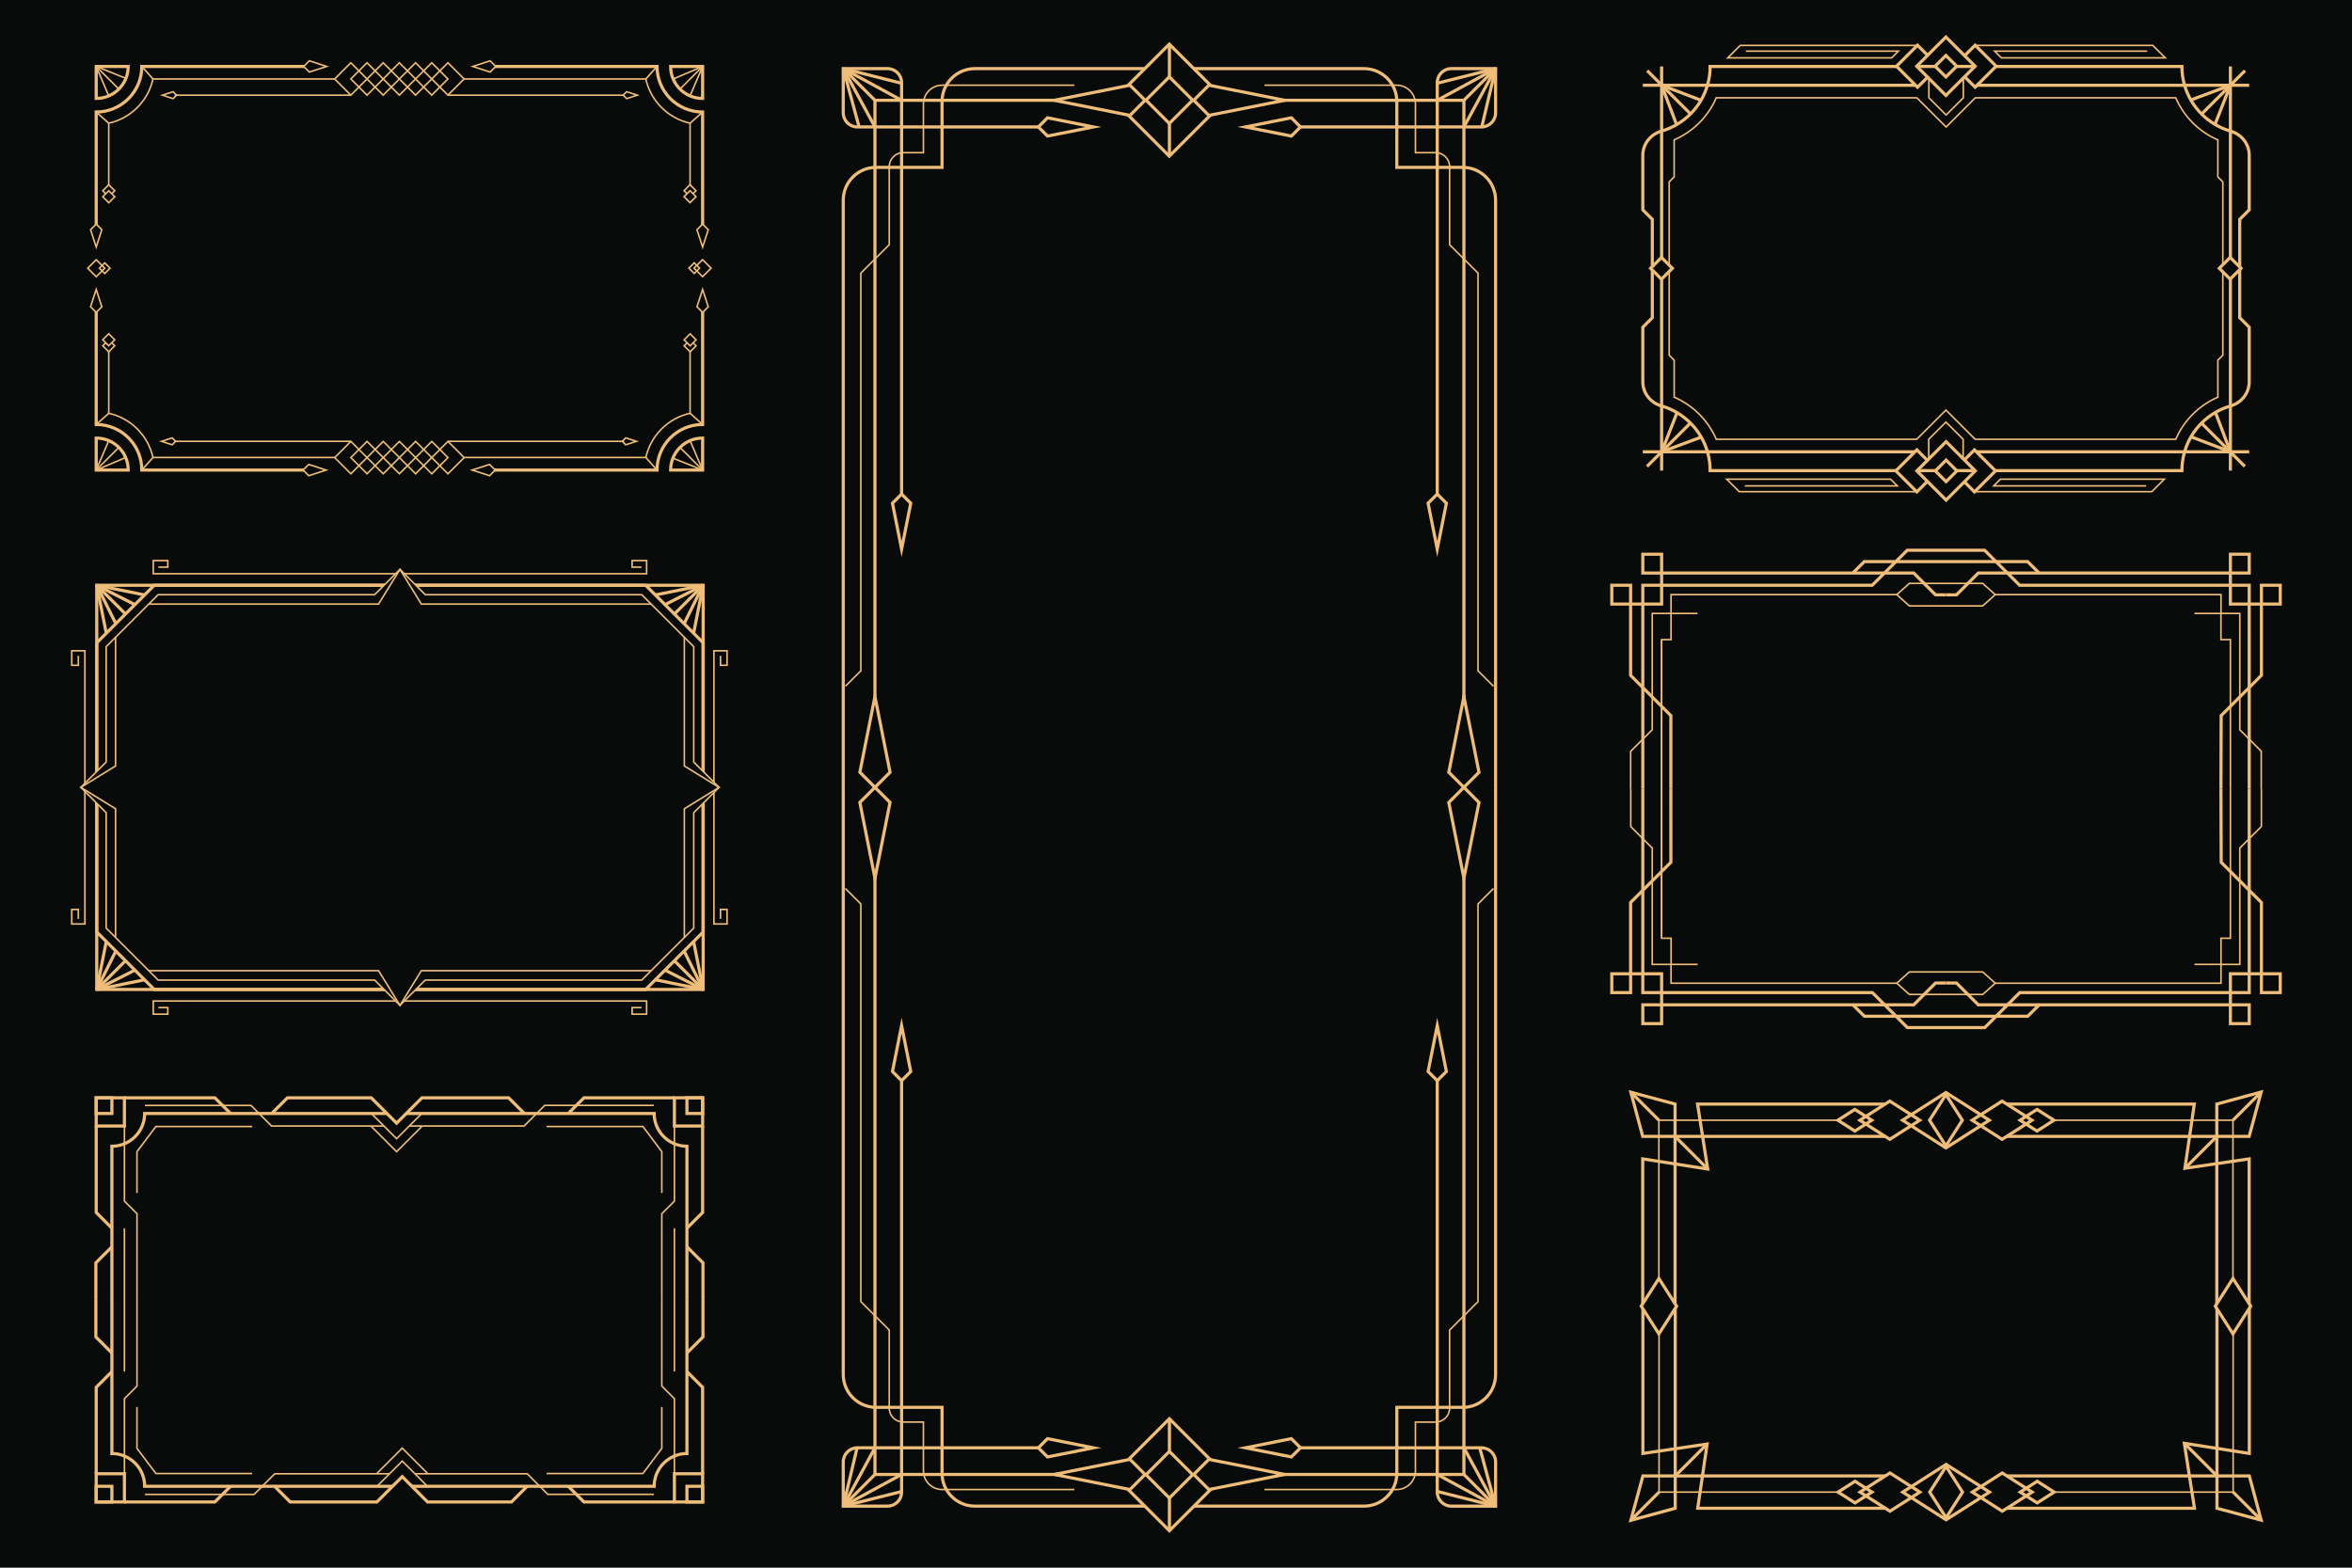 <?xml version="1.0" encoding="utf-8"?>
<!-- Generator: Adobe Illustrator 27.5.0, SVG Export Plug-In . SVG Version: 6.00 Build 0)  -->
<svg version="1.1" xmlns="http://www.w3.org/2000/svg" xmlns:xlink="http://www.w3.org/1999/xlink" x="0px" y="0px"
	 viewBox="0 0 750 500" style="enable-background:new 0 0 750 500;" xml:space="preserve">
<g id="BACKGROUND">
	<rect style="fill:#090A0A;" width="750" height="500"/>
</g>
<g id="OBJECTS">
	<g>
		<g>
			<polyline style="fill:none;stroke:#EDBD79;stroke-width:0.5;stroke-miterlimit:10;" points="127.536,182.982 206.194,182.982 
				206.194,178.792 201.564,178.792 201.564,180.887 204.568,180.887 			"/>
			<polyline style="fill:none;stroke:#EDBD79;stroke-width:0.5;stroke-miterlimit:10;" points="127.536,182.982 48.877,182.982 
				48.877,178.792 53.507,178.792 53.507,180.887 50.503,180.887 			"/>
		</g>
		<g>
			<g>
				<polyline style="fill:none;stroke:#EDBD79;stroke-width:0.5;stroke-miterlimit:10;" points="227.654,251.124 227.654,207.558 
					231.844,207.558 231.844,212.188 229.749,212.188 229.749,209.184 				"/>
			</g>
			<g>
				<polyline style="fill:none;stroke:#EDBD79;stroke-width:0.5;stroke-miterlimit:10;" points="227.654,251.124 227.654,294.69 
					231.844,294.69 231.844,290.06 229.749,290.06 229.749,293.064 				"/>
			</g>
		</g>
		<g>
			<g>
				<polyline style="fill:none;stroke:#EDBD79;stroke-width:0.5;stroke-miterlimit:10;" points="27.072,251.124 27.072,207.558 
					22.881,207.558 22.881,212.188 24.976,212.188 24.976,209.184 				"/>
			</g>
			<g>
				<polyline style="fill:none;stroke:#EDBD79;stroke-width:0.5;stroke-miterlimit:10;" points="27.072,251.124 27.072,294.69 
					22.881,294.69 22.881,290.06 24.976,290.06 24.976,293.064 				"/>
			</g>
		</g>
		<g>
			<polyline style="fill:none;stroke:#EDBD79;stroke-width:0.5;stroke-miterlimit:10;" points="127.536,319.266 48.877,319.266 
				48.877,323.456 53.507,323.456 53.507,321.361 50.503,321.361 			"/>
			<polyline style="fill:none;stroke:#EDBD79;stroke-width:0.5;stroke-miterlimit:10;" points="127.536,319.266 206.194,319.266 
				206.194,323.456 201.564,323.456 201.564,321.361 204.568,321.361 			"/>
		</g>
		<rect x="30.848" y="186.667" style="fill:none;stroke:#EDBD79;stroke-miterlimit:10;" width="193.372" height="128.915"/>
		<path style="fill:none;stroke:#EDBD79;stroke-miterlimit:10;" d="M205.882,315.581H49.185
			c-7.161-7.161-11.176-11.176-18.337-18.337v-92.24c7.161-7.161,11.176-11.176,18.337-18.337h156.697
			c7.161,7.161,11.176,11.176,18.337,18.337v92.24C217.059,304.405,213.043,308.42,205.882,315.581z"/>
		<g>
			<line style="fill:none;stroke:#EDBD79;stroke-miterlimit:10;" x1="224.22" y1="186.667" x2="212.06" y2="192.844"/>
			<line style="fill:none;stroke:#EDBD79;stroke-miterlimit:10;" x1="215.051" y1="195.835" x2="224.22" y2="186.667"/>
			<line style="fill:none;stroke:#EDBD79;stroke-miterlimit:10;" x1="224.22" y1="186.667" x2="208.971" y2="189.755"/>
			<line style="fill:none;stroke:#EDBD79;stroke-miterlimit:10;" x1="224.22" y1="186.667" x2="218.14" y2="198.924"/>
			<line style="fill:none;stroke:#EDBD79;stroke-miterlimit:10;" x1="224.22" y1="186.667" x2="221.18" y2="201.964"/>
		</g>
		<g>
			<line style="fill:none;stroke:#EDBD79;stroke-miterlimit:10;" x1="30.848" y1="186.667" x2="43.008" y2="192.844"/>
			<line style="fill:none;stroke:#EDBD79;stroke-miterlimit:10;" x1="40.017" y1="195.835" x2="30.848" y2="186.667"/>
			<line style="fill:none;stroke:#EDBD79;stroke-miterlimit:10;" x1="30.848" y1="186.667" x2="46.097" y2="189.755"/>
			<line style="fill:none;stroke:#EDBD79;stroke-miterlimit:10;" x1="30.848" y1="186.667" x2="36.928" y2="198.924"/>
			<line style="fill:none;stroke:#EDBD79;stroke-miterlimit:10;" x1="30.848" y1="186.667" x2="33.888" y2="201.964"/>
		</g>
		<g>
			<line style="fill:none;stroke:#EDBD79;stroke-miterlimit:10;" x1="30.848" y1="315.581" x2="43.008" y2="309.404"/>
			<line style="fill:none;stroke:#EDBD79;stroke-miterlimit:10;" x1="40.017" y1="306.412" x2="30.848" y2="315.581"/>
			<line style="fill:none;stroke:#EDBD79;stroke-miterlimit:10;" x1="30.848" y1="315.581" x2="46.097" y2="312.492"/>
			<line style="fill:none;stroke:#EDBD79;stroke-miterlimit:10;" x1="30.848" y1="315.581" x2="36.928" y2="303.323"/>
			<line style="fill:none;stroke:#EDBD79;stroke-miterlimit:10;" x1="30.848" y1="315.581" x2="33.888" y2="300.284"/>
		</g>
		<g>
			<line style="fill:none;stroke:#EDBD79;stroke-miterlimit:10;" x1="224.22" y1="315.581" x2="212.06" y2="309.404"/>
			<line style="fill:none;stroke:#EDBD79;stroke-miterlimit:10;" x1="215.051" y1="306.412" x2="224.22" y2="315.581"/>
			<line style="fill:none;stroke:#EDBD79;stroke-miterlimit:10;" x1="224.22" y1="315.581" x2="208.971" y2="312.492"/>
			<line style="fill:none;stroke:#EDBD79;stroke-miterlimit:10;" x1="224.22" y1="315.581" x2="218.14" y2="303.323"/>
			<line style="fill:none;stroke:#EDBD79;stroke-miterlimit:10;" x1="224.22" y1="315.581" x2="221.18" y2="300.284"/>
		</g>
		<polygon style="fill:#090A0A;stroke:#EDBD79;stroke-width:0.5;stroke-miterlimit:10;" points="221.219,259.195 229.291,251.124 
			221.219,243.052 221.219,206.247 204.639,189.667 135.605,189.667 127.534,181.595 119.462,189.667 50.428,189.667 
			33.848,206.247 33.848,243.052 25.776,251.124 33.848,259.195 33.848,296.002 50.428,312.581 119.462,312.581 127.534,320.652 
			135.605,312.581 204.639,312.581 221.219,296.002 		"/>
		<polyline style="fill:none;stroke:#EDBD79;stroke-width:0.5;stroke-miterlimit:10;" points="36.848,299.002 36.848,257.953 
			25.776,251.124 36.848,244.295 36.848,203.247 		"/>
		<polyline style="fill:none;stroke:#EDBD79;stroke-width:0.5;stroke-miterlimit:10;" points="207.639,309.581 134.363,309.581 
			127.534,320.652 120.705,309.581 47.437,309.581 		"/>
		<polyline style="fill:none;stroke:#EDBD79;stroke-width:0.5;stroke-miterlimit:10;" points="218.219,203.247 218.219,244.295 
			229.291,251.124 218.219,257.953 218.219,299.001 		"/>
		<polyline style="fill:none;stroke:#EDBD79;stroke-width:0.5;stroke-miterlimit:10;" points="47.428,192.667 120.705,192.667 
			127.534,181.595 134.363,192.667 207.639,192.667 		"/>
	</g>
	<g>
		<g>
			<path style="fill:none;stroke:#EDBD79;stroke-miterlimit:10;" d="M30.678,72.088V35.731c8.03,0,14.54-6.51,14.54-14.54h52.207"/>
			<path style="fill:none;stroke:#EDBD79;stroke-miterlimit:10;" d="M157.301,21.191h52.207c0,8.03,6.51,14.54,14.54,14.54v38.129"
				/>
			<path style="fill:none;stroke:#EDBD79;stroke-width:0.5;stroke-miterlimit:10;" d="M34.675,59.653V39.299
				c7.017-1.549,12.554-7.087,14.104-14.104h57.941"/>
			<path style="fill:none;stroke:#EDBD79;stroke-width:0.5;stroke-miterlimit:10;" d="M148.004,25.195h57.939
				c1.549,7.017,7.087,12.554,14.104,14.104v20.354"/>
			<path style="fill:none;stroke:#EDBD79;stroke-miterlimit:10;" d="M224.048,21.191v10.208c-5.637,0-10.208-4.57-10.208-10.208
				H224.048z"/>
			<path style="fill:none;stroke:#EDBD79;stroke-miterlimit:10;" d="M30.678,21.191v10.208c5.638,0,10.208-4.57,10.208-10.208
				H30.678z"/>
			
				<line style="fill:none;stroke:#EDBD79;stroke-width:0.5;stroke-miterlimit:10;" x1="48.779" y1="25.195" x2="45.218" y2="21.191"/>
			
				<line style="fill:none;stroke:#EDBD79;stroke-width:0.5;stroke-miterlimit:10;" x1="34.675" y1="39.299" x2="30.678" y2="35.731"/>
			
				<line style="fill:none;stroke:#EDBD79;stroke-width:0.5;stroke-miterlimit:10;" x1="205.943" y1="25.195" x2="209.508" y2="21.191"/>
			
				<line style="fill:none;stroke:#EDBD79;stroke-width:0.5;stroke-miterlimit:10;" x1="220.047" y1="39.299" x2="224.048" y2="35.731"/>
			
				<rect x="123.71" y="21.546" transform="matrix(0.707 0.707 -0.707 0.707 55.119 -82.678)" style="fill:#090A0A;stroke:#EDBD79;stroke-width:0.5;stroke-miterlimit:10;" width="7.299" height="7.299"/>
			
				<rect x="33.324" y="59.501" transform="matrix(0.707 0.707 -0.707 0.707 53.185 -6.696)" style="fill:#090A0A;stroke:#EDBD79;stroke-width:0.5;stroke-miterlimit:10;" width="2.702" height="2.702"/>
			
				<rect x="33.324" y="61.412" transform="matrix(0.707 0.707 -0.707 0.707 54.536 -6.136)" style="fill:#090A0A;stroke:#EDBD79;stroke-width:0.5;stroke-miterlimit:10;" width="2.702" height="2.702"/>
			
				<rect x="218.696" y="59.501" transform="matrix(0.707 0.707 -0.707 0.707 107.479 -137.773)" style="fill:#090A0A;stroke:#EDBD79;stroke-width:0.5;stroke-miterlimit:10;" width="2.702" height="2.702"/>
			
				<rect x="218.696" y="61.412" transform="matrix(0.707 0.707 -0.707 0.707 108.83 -137.214)" style="fill:#090A0A;stroke:#EDBD79;stroke-width:0.5;stroke-miterlimit:10;" width="2.702" height="2.702"/>
			
				<rect x="128.871" y="21.546" transform="matrix(0.707 0.707 -0.707 0.707 56.631 -86.327)" style="fill:none;stroke:#EDBD79;stroke-width:0.5;stroke-miterlimit:10;" width="7.299" height="7.299"/>
			
				<rect x="118.554" y="21.546" transform="matrix(0.707 0.707 -0.707 0.707 53.609 -79.031)" style="fill:none;stroke:#EDBD79;stroke-width:0.5;stroke-miterlimit:10;" width="7.299" height="7.299"/>
			
				<rect x="113.393" y="21.546" transform="matrix(0.707 0.707 -0.707 0.707 52.097 -75.382)" style="fill:none;stroke:#EDBD79;stroke-width:0.5;stroke-miterlimit:10;" width="7.299" height="7.299"/>
			
				<rect x="108.232" y="21.546" transform="matrix(0.707 0.707 -0.707 0.707 50.585 -71.732)" style="fill:none;stroke:#EDBD79;stroke-width:0.5;stroke-miterlimit:10;" width="7.299" height="7.299"/>
			
				<rect x="134.032" y="21.546" transform="matrix(0.707 0.707 -0.707 0.707 58.142 -89.976)" style="fill:none;stroke:#EDBD79;stroke-width:0.5;stroke-miterlimit:10;" width="7.299" height="7.299"/>
			
				<rect x="139.193" y="21.546" transform="matrix(0.707 0.707 -0.707 0.707 59.655 -93.626)" style="fill:none;stroke:#EDBD79;stroke-width:0.5;stroke-miterlimit:10;" width="7.299" height="7.299"/>
			<polygon style="fill:#090A0A;stroke:#EDBD79;stroke-width:0.5;stroke-miterlimit:10;" points="156.282,22.987 150.75,21.191 
				156.282,19.394 158.079,21.191 			"/>
			<polygon style="fill:#090A0A;stroke:#EDBD79;stroke-width:0.5;stroke-miterlimit:10;" points="98.625,22.987 104.156,21.191 
				98.625,19.394 96.828,21.191 			"/>
			<polygon style="fill:#090A0A;stroke:#EDBD79;stroke-width:0.5;stroke-miterlimit:10;" points="55.191,29.255 51.8,30.357 
				55.191,31.458 56.292,30.357 			"/>
			<polygon style="fill:#090A0A;stroke:#EDBD79;stroke-width:0.5;stroke-miterlimit:10;" points="199.823,29.255 203.214,30.357 
				199.823,31.458 198.722,30.357 			"/>
			<polygon style="fill:#090A0A;stroke:#EDBD79;stroke-width:0.5;stroke-miterlimit:10;" points="28.881,73.268 30.678,78.8 
				32.474,73.268 30.678,71.471 			"/>
			<polygon style="fill:#090A0A;stroke:#EDBD79;stroke-width:0.5;stroke-miterlimit:10;" points="222.251,73.268 224.048,78.8 
				225.844,73.268 224.048,71.471 			"/>
			
				<line style="fill:none;stroke:#EDBD79;stroke-width:0.5;stroke-miterlimit:10;" x1="224.048" y1="21.191" x2="216.83" y2="28.408"/>
			
				<line style="fill:none;stroke:#EDBD79;stroke-width:0.5;stroke-miterlimit:10;" x1="224.048" y1="21.191" x2="214.656" y2="25.195"/>
			
				<line style="fill:none;stroke:#EDBD79;stroke-width:0.5;stroke-miterlimit:10;" x1="224.048" y1="21.191" x2="220.047" y2="30.584"/>
			
				<line style="fill:none;stroke:#EDBD79;stroke-width:0.5;stroke-miterlimit:10;" x1="30.678" y1="21.191" x2="37.893" y2="28.406"/>
			
				<line style="fill:none;stroke:#EDBD79;stroke-width:0.5;stroke-miterlimit:10;" x1="30.678" y1="21.191" x2="40.151" y2="24.996"/>
			
				<line style="fill:none;stroke:#EDBD79;stroke-width:0.5;stroke-miterlimit:10;" x1="30.678" y1="21.191" x2="34.675" y2="30.584"/>
			
				<line style="fill:none;stroke:#EDBD79;stroke-width:0.5;stroke-miterlimit:10;" x1="111.881" y1="30.357" x2="55.698" y2="30.357"/>
			
				<line style="fill:none;stroke:#EDBD79;stroke-width:0.5;stroke-miterlimit:10;" x1="199.026" y1="30.357" x2="142.843" y2="30.357"/>
		</g>
		<g>
			<path style="fill:none;stroke:#EDBD79;stroke-miterlimit:10;" d="M224.048,99.024v36.358c-8.03,0-14.54,6.51-14.54,14.54h-52.207
				"/>
			<path style="fill:none;stroke:#EDBD79;stroke-miterlimit:10;" d="M97.425,149.922H45.218c0-8.03-6.51-14.54-14.54-14.54V97.253"
				/>
			<path style="fill:none;stroke:#EDBD79;stroke-width:0.5;stroke-miterlimit:10;" d="M220.051,111.46v20.354
				c-7.017,1.549-12.554,7.087-14.104,14.104h-57.941"/>
			<path style="fill:none;stroke:#EDBD79;stroke-width:0.5;stroke-miterlimit:10;" d="M106.722,145.917H48.782
				c-1.549-7.017-7.087-12.554-14.103-14.104V111.46"/>
			<path style="fill:none;stroke:#EDBD79;stroke-miterlimit:10;" d="M30.678,149.922v-10.208c5.637,0,10.208,4.57,10.208,10.208
				H30.678z"/>
			<path style="fill:none;stroke:#EDBD79;stroke-miterlimit:10;" d="M224.048,149.922v-10.208c-5.638,0-10.208,4.57-10.208,10.208
				H224.048z"/>
			
				<line style="fill:none;stroke:#EDBD79;stroke-width:0.5;stroke-miterlimit:10;" x1="205.947" y1="145.917" x2="209.508" y2="149.922"/>
			
				<line style="fill:none;stroke:#EDBD79;stroke-width:0.5;stroke-miterlimit:10;" x1="220.051" y1="131.814" x2="224.048" y2="135.382"/>
			
				<line style="fill:none;stroke:#EDBD79;stroke-width:0.5;stroke-miterlimit:10;" x1="48.782" y1="145.917" x2="45.218" y2="149.922"/>
			
				<line style="fill:none;stroke:#EDBD79;stroke-width:0.5;stroke-miterlimit:10;" x1="34.679" y1="131.814" x2="30.678" y2="135.382"/>
			
				<rect x="123.717" y="142.268" transform="matrix(-0.707 -0.707 0.707 -0.707 114.249 339.158)" style="fill:#090A0A;stroke:#EDBD79;stroke-width:0.5;stroke-miterlimit:10;" width="7.299" height="7.299"/>
			
				<rect x="218.699" y="108.91" transform="matrix(-0.707 -0.707 0.707 -0.707 297.684 343.826)" style="fill:#090A0A;stroke:#EDBD79;stroke-width:0.5;stroke-miterlimit:10;" width="2.702" height="2.702"/>
			
				<rect x="218.699" y="106.999" transform="matrix(-0.707 -0.707 0.707 -0.707 299.035 340.564)" style="fill:#090A0A;stroke:#EDBD79;stroke-width:0.5;stroke-miterlimit:10;" width="2.702" height="2.702"/>
			
				<rect x="33.328" y="108.91" transform="matrix(-0.707 -0.707 0.707 -0.707 -18.765 212.749)" style="fill:#090A0A;stroke:#EDBD79;stroke-width:0.5;stroke-miterlimit:10;" width="2.702" height="2.702"/>
			
				<rect x="33.328" y="106.999" transform="matrix(-0.707 -0.707 0.707 -0.707 -17.414 209.487)" style="fill:#090A0A;stroke:#EDBD79;stroke-width:0.5;stroke-miterlimit:10;" width="2.702" height="2.702"/>
			
				<rect x="118.556" y="142.268" transform="matrix(-0.707 -0.707 0.707 -0.707 105.439 335.509)" style="fill:none;stroke:#EDBD79;stroke-width:0.5;stroke-miterlimit:10;" width="7.299" height="7.299"/>
			
				<rect x="128.873" y="142.268" transform="matrix(-0.707 -0.707 0.707 -0.707 123.052 342.804)" style="fill:none;stroke:#EDBD79;stroke-width:0.5;stroke-miterlimit:10;" width="7.299" height="7.299"/>
			
				<rect x="134.034" y="142.268" transform="matrix(-0.707 -0.707 0.707 -0.707 131.862 346.454)" style="fill:none;stroke:#EDBD79;stroke-width:0.5;stroke-miterlimit:10;" width="7.299" height="7.299"/>
			
				<rect x="139.195" y="142.268" transform="matrix(-0.707 -0.707 0.707 -0.707 140.672 350.103)" style="fill:none;stroke:#EDBD79;stroke-width:0.5;stroke-miterlimit:10;" width="7.299" height="7.299"/>
			
				<rect x="113.395" y="142.268" transform="matrix(-0.707 -0.707 0.707 -0.707 96.628 331.859)" style="fill:none;stroke:#EDBD79;stroke-width:0.5;stroke-miterlimit:10;" width="7.299" height="7.299"/>
			
				<rect x="108.233" y="142.268" transform="matrix(-0.707 -0.707 0.707 -0.707 87.817 328.21)" style="fill:none;stroke:#EDBD79;stroke-width:0.5;stroke-miterlimit:10;" width="7.299" height="7.299"/>
			<polygon style="fill:#090A0A;stroke:#EDBD79;stroke-width:0.5;stroke-miterlimit:10;" points="98.444,148.126 103.976,149.922 
				98.444,151.719 96.647,149.922 			"/>
			<polygon style="fill:#090A0A;stroke:#EDBD79;stroke-width:0.5;stroke-miterlimit:10;" points="156.101,148.126 150.569,149.922 
				156.101,151.719 157.898,149.922 			"/>
			<polygon style="fill:#090A0A;stroke:#EDBD79;stroke-width:0.5;stroke-miterlimit:10;" points="199.535,141.857 202.926,140.756 
				199.535,139.655 198.434,140.756 			"/>
			<polygon style="fill:#090A0A;stroke:#EDBD79;stroke-width:0.5;stroke-miterlimit:10;" points="54.903,141.857 51.512,140.756 
				54.903,139.655 56.004,140.756 			"/>
			<polygon style="fill:#090A0A;stroke:#EDBD79;stroke-width:0.5;stroke-miterlimit:10;" points="225.844,97.845 224.048,92.313 
				222.251,97.845 224.048,99.641 			"/>
			<polygon style="fill:#090A0A;stroke:#EDBD79;stroke-width:0.5;stroke-miterlimit:10;" points="32.474,97.845 30.678,92.313 
				28.881,97.845 30.678,99.641 			"/>
			
				<line style="fill:none;stroke:#EDBD79;stroke-width:0.5;stroke-miterlimit:10;" x1="30.678" y1="149.922" x2="37.895" y2="142.705"/>
			
				<line style="fill:none;stroke:#EDBD79;stroke-width:0.5;stroke-miterlimit:10;" x1="30.678" y1="149.922" x2="40.069" y2="145.917"/>
			
				<line style="fill:none;stroke:#EDBD79;stroke-width:0.5;stroke-miterlimit:10;" x1="30.678" y1="149.922" x2="34.679" y2="140.529"/>
			
				<line style="fill:none;stroke:#EDBD79;stroke-width:0.5;stroke-miterlimit:10;" x1="224.048" y1="149.922" x2="216.833" y2="142.707"/>
			
				<line style="fill:none;stroke:#EDBD79;stroke-width:0.5;stroke-miterlimit:10;" x1="224.048" y1="149.922" x2="214.575" y2="146.117"/>
			
				<line style="fill:none;stroke:#EDBD79;stroke-width:0.5;stroke-miterlimit:10;" x1="224.048" y1="149.922" x2="220.051" y2="140.528"/>
			
				<line style="fill:none;stroke:#EDBD79;stroke-width:0.5;stroke-miterlimit:10;" x1="142.845" y1="140.756" x2="199.028" y2="140.756"/>
			
				<line style="fill:none;stroke:#EDBD79;stroke-width:0.5;stroke-miterlimit:10;" x1="55.7" y1="140.756" x2="111.883" y2="140.756"/>
		</g>
		
			<rect x="28.76" y="83.639" transform="matrix(0.707 0.707 -0.707 0.707 69.483 3.366)" style="fill:#090A0A;stroke:#EDBD79;stroke-width:0.5;stroke-miterlimit:10;" width="3.835" height="3.835"/>
		
			<rect x="32.189" y="84.356" transform="matrix(0.707 0.707 -0.707 0.707 70.277 1.449)" style="fill:none;stroke:#EDBD79;stroke-width:0.5;stroke-miterlimit:10;" width="2.401" height="2.401"/>
		
			<rect x="222.13" y="83.639" transform="matrix(0.707 0.707 -0.707 0.707 126.12 -133.367)" style="fill:#090A0A;stroke:#EDBD79;stroke-width:0.5;stroke-miterlimit:10;" width="3.835" height="3.835"/>
		
			<rect x="220.184" y="84.356" transform="matrix(0.707 0.707 -0.707 0.707 125.34 -131.484)" style="fill:none;stroke:#EDBD79;stroke-width:0.5;stroke-miterlimit:10;" width="2.401" height="2.401"/>
	</g>
	<g>
		<polyline style="fill:none;stroke:#EDBD79;stroke-width:0.5;stroke-miterlimit:10;" points="46.209,352.565 80.031,352.565 
			86.597,359.132 167.117,359.132 173.703,352.546 208.491,352.546 		"/>
		<polyline style="fill:none;stroke:#EDBD79;stroke-width:0.5;stroke-miterlimit:10;" points="215.049,359.132 215.049,383.088 
			211.04,387.097 211.04,414.589 		"/>
		<polyline style="fill:none;stroke:#EDBD79;stroke-width:0.5;stroke-miterlimit:10;" points="39.677,359.132 39.677,383.088 
			43.686,387.097 43.686,414.589 		"/>
		<polyline style="fill:#090A0A;stroke:#EDBD79;stroke-width:0.5;stroke-miterlimit:10;" points="118.378,355.088 126.466,363.176 
			134.554,355.088 		"/>
		<polyline style="fill:none;stroke:#EDBD79;stroke-width:0.5;stroke-miterlimit:10;" points="118.432,359.282 126.466,367.316 
			134.5,359.282 		"/>
		<rect x="30.677" y="350.132" style="fill:none;stroke:#EDBD79;stroke-miterlimit:10;" width="9" height="9"/>
		<rect x="215.049" y="350.132" style="fill:none;stroke:#EDBD79;stroke-miterlimit:10;" width="9" height="9"/>
		<path style="fill:none;stroke:#EDBD79;stroke-miterlimit:10;" d="M129.554,355.132h79.04c0,5.774,4.681,10.454,10.454,10.454
			v49.003"/>
		<path style="fill:none;stroke:#EDBD79;stroke-miterlimit:10;" d="M35.677,414.589v-49.003c5.774,0,10.454-4.681,10.454-10.454
			h77.247"/>
		<g>
			<polyline style="fill:none;stroke:#EDBD79;stroke-miterlimit:10;" points="39.677,350.132 68.514,350.132 73.572,355.19 			"/>
			<polyline style="fill:none;stroke:#EDBD79;stroke-miterlimit:10;" points="30.677,359.132 30.677,386.71 35.716,391.749 			"/>
		</g>
		<g>
			<polyline style="fill:none;stroke:#EDBD79;stroke-miterlimit:10;" points="215.049,350.132 186.212,350.132 181.287,355.056 			
				"/>
			<polyline style="fill:none;stroke:#EDBD79;stroke-miterlimit:10;" points="224.049,359.132 224.049,386.71 219.02,391.739 			"/>
		</g>
		<polyline style="fill:none;stroke:#EDBD79;stroke-miterlimit:10;" points="86.597,355.176 91.641,350.132 118.378,350.132 
			126.466,358.22 134.554,350.132 162.188,350.132 167.117,355.061 		"/>
		<rect x="30.677" y="350.132" style="fill:none;stroke:#EDBD79;stroke-miterlimit:10;" width="5" height="5"/>
		<rect x="219.049" y="350.132" style="fill:none;stroke:#EDBD79;stroke-miterlimit:10;" width="5" height="5"/>
		<polyline style="fill:none;stroke:#EDBD79;stroke-miterlimit:10;" points="35.677,397.658 30.567,402.767 30.567,414.589 		"/>
		<polyline style="fill:none;stroke:#EDBD79;stroke-miterlimit:10;" points="219.049,397.658 224.158,402.767 224.158,414.589 		"/>
		<polyline style="fill:none;stroke:#EDBD79;stroke-width:0.5;stroke-miterlimit:10;" points="208.516,476.613 174.695,476.613 
			168.128,470.046 87.609,470.046 81.023,476.632 46.235,476.632 		"/>
		<polyline style="fill:none;stroke:#EDBD79;stroke-width:0.5;stroke-miterlimit:10;" points="39.677,470.046 39.677,446.09 
			43.686,442.081 43.686,414.589 		"/>
		<polyline style="fill:none;stroke:#EDBD79;stroke-width:0.5;stroke-miterlimit:10;" points="215.049,470.046 215.049,446.09 
			211.04,442.081 211.04,414.589 		"/>
		<polyline style="fill:#090A0A;stroke:#EDBD79;stroke-width:0.5;stroke-miterlimit:10;" points="136.347,474.09 128.259,466.002 
			120.172,474.09 		"/>
		<polyline style="fill:none;stroke:#EDBD79;stroke-width:0.5;stroke-miterlimit:10;" points="136.294,469.896 128.259,461.862 
			120.225,469.896 		"/>
		
			<rect x="215.049" y="470.046" transform="matrix(-1 -1.224647e-16 1.224647e-16 -1 439.097 949.092)" style="fill:none;stroke:#EDBD79;stroke-miterlimit:10;" width="9" height="9"/>
		
			<rect x="30.677" y="470.046" transform="matrix(-1 -1.224647e-16 1.224647e-16 -1 70.354 949.092)" style="fill:none;stroke:#EDBD79;stroke-miterlimit:10;" width="9" height="9"/>
		<path style="fill:none;stroke:#EDBD79;stroke-miterlimit:10;" d="M125.172,474.046h-79.04c0-5.774-4.681-10.454-10.454-10.454
			v-49.003"/>
		<path style="fill:none;stroke:#EDBD79;stroke-miterlimit:10;" d="M219.049,414.589v49.003c-5.774,0-10.454,4.68-10.454,10.454
			h-77.247"/>
		<g>
			<polyline style="fill:none;stroke:#EDBD79;stroke-miterlimit:10;" points="215.049,479.046 186.211,479.046 181.154,473.988 			
				"/>
			<polyline style="fill:none;stroke:#EDBD79;stroke-miterlimit:10;" points="224.049,470.046 224.049,442.468 219.01,437.429 			
				"/>
		</g>
		<g>
			<polyline style="fill:none;stroke:#EDBD79;stroke-miterlimit:10;" points="39.677,479.046 68.514,479.046 73.438,474.122 			"/>
			<polyline style="fill:none;stroke:#EDBD79;stroke-miterlimit:10;" points="30.677,470.046 30.677,442.468 35.706,437.439 			"/>
		</g>
		<polyline style="fill:none;stroke:#EDBD79;stroke-miterlimit:10;" points="168.128,474.002 163.085,479.046 136.347,479.046 
			128.259,470.958 120.172,479.046 92.538,479.046 87.609,474.117 		"/>
		
			<rect x="219.049" y="474.046" transform="matrix(-1 -1.224647e-16 1.224647e-16 -1 443.097 953.092)" style="fill:none;stroke:#EDBD79;stroke-miterlimit:10;" width="5" height="5"/>
		
			<rect x="30.677" y="474.046" transform="matrix(-1 -1.224647e-16 1.224647e-16 -1 66.354 953.092)" style="fill:none;stroke:#EDBD79;stroke-miterlimit:10;" width="5" height="5"/>
		<polyline style="fill:none;stroke:#EDBD79;stroke-miterlimit:10;" points="219.049,431.52 224.158,426.411 224.158,414.589 		"/>
		<polyline style="fill:none;stroke:#EDBD79;stroke-miterlimit:10;" points="35.677,431.52 30.567,426.411 30.567,414.589 		"/>
		
			<line style="fill:none;stroke:#EDBD79;stroke-width:0.5;stroke-miterlimit:10;" x1="39.677" y1="391.749" x2="39.677" y2="437.439"/>
		
			<line style="fill:none;stroke:#EDBD79;stroke-width:0.5;stroke-miterlimit:10;" x1="215.049" y1="391.749" x2="215.049" y2="437.439"/>
		<g>
			<polyline style="fill:none;stroke:#EDBD79;stroke-width:0.5;stroke-miterlimit:10;" points="174.29,359.282 205.004,359.282 
				211.04,367.316 211.04,380.49 			"/>
			<polyline style="fill:none;stroke:#EDBD79;stroke-width:0.5;stroke-miterlimit:10;" points="80.424,359.282 49.71,359.282 
				43.675,367.316 43.675,380.49 			"/>
		</g>
		<g>
			<polyline style="fill:none;stroke:#EDBD79;stroke-width:0.5;stroke-miterlimit:10;" points="80.424,469.963 49.71,469.963 
				43.675,461.929 43.675,448.755 			"/>
			<polyline style="fill:none;stroke:#EDBD79;stroke-width:0.5;stroke-miterlimit:10;" points="174.29,469.963 205.004,469.963 
				211.04,461.929 211.04,448.755 			"/>
		</g>
	</g>
	<g>
		<g>
			<path style="fill:none;stroke:#EDBD79;stroke-miterlimit:10;" d="M696.605,27.191c2.04,7.03,7.59,12.58,14.62,14.62v43.835"/>
			<path style="fill:none;stroke:#EDBD79;stroke-miterlimit:10;" d="M529.855,85.646V41.801c7.03-2.04,12.58-7.58,14.61-14.61"/>
			<polyline style="fill:none;stroke:#EDBD79;stroke-miterlimit:10;" points="529.855,21.191 529.855,27.191 529.855,41.801 			"/>
			<polyline style="fill:none;stroke:#EDBD79;stroke-miterlimit:10;" points="711.225,41.811 711.225,27.191 711.225,21.191 			"/>
			<polyline style="fill:none;stroke:#EDBD79;stroke-miterlimit:10;" points="717.225,27.191 711.225,27.191 696.605,27.191 			"/>
			<polyline style="fill:none;stroke:#EDBD79;stroke-miterlimit:10;" points="544.465,27.191 529.855,27.191 523.855,27.191 			"/>
			<path style="fill:none;stroke:#EDBD79;stroke-miterlimit:10;" d="M529.855,41.801c-0.019,0.006-0.038,0.011-0.057,0.017
				c-3.477,1.014-5.943,4.09-5.943,7.712v17.399l3.032,3.032v15.686"/>
			<path style="fill:none;stroke:#EDBD79;stroke-miterlimit:10;" d="M711.225,41.811c0.019,0.006,0.038,0.011,0.057,0.016
				c3.475,0.996,5.943,4.066,5.943,7.681v17.42h0l-3.032,3.032v15.686"/>
			<line style="fill:none;stroke:#EDBD79;stroke-miterlimit:10;" x1="715.885" y1="22.531" x2="702.059" y2="36.357"/>
			<line style="fill:none;stroke:#EDBD79;stroke-miterlimit:10;" x1="525.26" y1="22.531" x2="539.086" y2="36.357"/>
			<line style="fill:none;stroke:#EDBD79;stroke-miterlimit:10;" x1="529.855" y1="27.191" x2="542.413" y2="31.98"/>
			<line style="fill:none;stroke:#EDBD79;stroke-miterlimit:10;" x1="529.855" y1="27.191" x2="534.628" y2="39.755"/>
			<line style="fill:none;stroke:#EDBD79;stroke-miterlimit:10;" x1="711.225" y1="27.191" x2="698.603" y2="31.881"/>
			<line style="fill:none;stroke:#EDBD79;stroke-miterlimit:10;" x1="711.225" y1="27.191" x2="706.306" y2="39.679"/>
			<path style="fill:none;stroke:#EDBD79;stroke-miterlimit:10;" d="M611.521,27.191h-67.056c0.56-1.9,0.86-3.92,0.86-6h59.932"/>
			<path style="fill:none;stroke:#EDBD79;stroke-miterlimit:10;" d="M636.241,21.191h59.514c0,2.08,0.3,4.1,0.85,6h-66.72"/>
			
				<rect x="625.145" y="16.451" transform="matrix(0.707 0.707 -0.707 0.707 199.477 -439.193)" style="fill:#090A0A;stroke:#EDBD79;stroke-miterlimit:10;" width="9.48" height="9.48"/>
			
				<rect x="606.781" y="16.451" transform="matrix(0.707 0.707 -0.707 0.707 194.094 -426.204)" style="fill:#090A0A;stroke:#EDBD79;stroke-miterlimit:10;" width="9.48" height="9.48"/>
			
				<rect x="613.978" y="14.602" transform="matrix(0.707 0.707 -0.707 0.707 196.744 -432.601)" style="fill:#090A0A;stroke:#EDBD79;stroke-miterlimit:10;" width="13.178" height="13.178"/>
			<path style="fill:none;stroke:#EDBD79;stroke-width:0.5;stroke-miterlimit:10;" d="M708.809,84.597V58.003l-1.585-1.585v-11.8
				c-5.994-2.575-10.853-7.434-13.427-13.427h-63.913l-9.318,9.318l-9.318-9.318h-63.975c-2.567,5.988-7.423,10.843-13.42,13.417
				v11.81l-1.585,1.585v26.593"/>
			
				<rect x="618.139" y="18.762" transform="matrix(0.707 0.707 -0.707 0.707 196.744 -432.601)" style="fill:#090A0A;stroke:#EDBD79;stroke-miterlimit:10;" width="4.857" height="4.857"/>
			<line style="fill:none;stroke:#EDBD79;stroke-miterlimit:10;" x1="624.002" y1="21.191" x2="629.885" y2="21.191"/>
			<line style="fill:none;stroke:#EDBD79;stroke-miterlimit:10;" x1="617.133" y1="21.191" x2="611.249" y2="21.191"/>
			<polyline style="fill:none;stroke:#EDBD79;stroke-width:0.5;stroke-miterlimit:10;" points="615.076,25.017 615.076,31.191 
				620.568,36.682 626.059,31.191 626.059,25.017 			"/>
			<polyline style="fill:none;stroke:#EDBD79;stroke-width:0.5;stroke-miterlimit:10;" points="629.885,14.487 686.497,14.487 
				690.467,18.457 638.201,18.457 636.058,16.315 684.682,16.315 			"/>
			<polyline style="fill:none;stroke:#EDBD79;stroke-width:0.5;stroke-miterlimit:10;" points="611.521,14.487 554.909,14.487 
				550.94,18.457 603.206,18.457 605.348,16.315 556.725,16.315 			"/>
		</g>
		<g>
			<path style="fill:none;stroke:#EDBD79;stroke-miterlimit:10;" d="M544.475,144.101c-2.04-7.03-7.59-12.58-14.62-14.62V85.646"/>
			<path style="fill:none;stroke:#EDBD79;stroke-miterlimit:10;" d="M711.225,85.646v43.845c-7.03,2.04-12.58,7.58-14.61,14.61"/>
			<polyline style="fill:none;stroke:#EDBD79;stroke-miterlimit:10;" points="711.225,150.101 711.225,144.101 711.225,129.491 			
				"/>
			<polyline style="fill:none;stroke:#EDBD79;stroke-miterlimit:10;" points="529.855,129.481 529.855,144.101 529.855,150.101 			
				"/>
			<polyline style="fill:none;stroke:#EDBD79;stroke-miterlimit:10;" points="523.855,144.101 529.855,144.101 544.475,144.101 			
				"/>
			<polyline style="fill:none;stroke:#EDBD79;stroke-miterlimit:10;" points="696.615,144.101 711.225,144.101 717.225,144.101 			
				"/>
			<path style="fill:none;stroke:#EDBD79;stroke-miterlimit:10;" d="M711.225,129.491c0.019-0.006,0.038-0.011,0.057-0.017
				c3.477-1.014,5.943-4.09,5.943-7.712v-17.399l-3.032-3.032V85.646"/>
			<path style="fill:none;stroke:#EDBD79;stroke-miterlimit:10;" d="M529.855,129.481c-0.019-0.005-0.038-0.011-0.057-0.016
				c-3.475-0.996-5.943-4.066-5.943-7.681v-17.42h0l3.032-3.032V85.646"/>
			<line style="fill:none;stroke:#EDBD79;stroke-miterlimit:10;" x1="525.195" y1="148.76" x2="539.021" y2="134.935"/>
			<line style="fill:none;stroke:#EDBD79;stroke-miterlimit:10;" x1="715.82" y1="148.76" x2="701.994" y2="134.935"/>
			<line style="fill:none;stroke:#EDBD79;stroke-miterlimit:10;" x1="711.225" y1="144.101" x2="698.667" y2="139.311"/>
			<line style="fill:none;stroke:#EDBD79;stroke-miterlimit:10;" x1="711.225" y1="144.101" x2="706.451" y2="131.536"/>
			<line style="fill:none;stroke:#EDBD79;stroke-miterlimit:10;" x1="529.855" y1="144.101" x2="542.477" y2="139.41"/>
			<line style="fill:none;stroke:#EDBD79;stroke-miterlimit:10;" x1="529.855" y1="144.101" x2="534.774" y2="131.612"/>
			<path style="fill:none;stroke:#EDBD79;stroke-miterlimit:10;" d="M629.559,144.101h67.056c-0.56,1.9-0.86,3.92-0.86,6h-59.932"/>
			<path style="fill:none;stroke:#EDBD79;stroke-miterlimit:10;" d="M604.839,150.101h-59.514c0-2.08-0.3-4.1-0.85-6h66.719"/>
			
				<rect x="606.455" y="145.361" transform="matrix(-0.707 -0.707 0.707 -0.707 937.237 688.418)" style="fill:#090A0A;stroke:#EDBD79;stroke-miterlimit:10;" width="9.48" height="9.48"/>
			
				<rect x="624.819" y="145.361" transform="matrix(-0.707 -0.707 0.707 -0.707 968.587 701.404)" style="fill:#090A0A;stroke:#EDBD79;stroke-miterlimit:10;" width="9.48" height="9.48"/>
			
				<rect x="613.924" y="143.512" transform="matrix(-0.707 -0.707 0.707 -0.707 953.147 695.005)" style="fill:#090A0A;stroke:#EDBD79;stroke-miterlimit:10;" width="13.178" height="13.178"/>
			<path style="fill:none;stroke:#EDBD79;stroke-width:0.5;stroke-miterlimit:10;" d="M532.271,86.695v26.593l1.585,1.585v11.8
				c5.994,2.575,10.853,7.434,13.427,13.427h63.912l9.318-9.318l9.318,9.318h63.975c2.567-5.988,7.423-10.843,13.42-13.418v-11.81
				l1.585-1.585V86.696"/>
			
				<rect x="618.084" y="147.672" transform="matrix(-0.707 -0.707 0.707 -0.707 953.144 695.007)" style="fill:#090A0A;stroke:#EDBD79;stroke-miterlimit:10;" width="4.857" height="4.857"/>
			<line style="fill:none;stroke:#EDBD79;stroke-miterlimit:10;" x1="617.078" y1="150.101" x2="611.195" y2="150.101"/>
			<line style="fill:none;stroke:#EDBD79;stroke-miterlimit:10;" x1="623.947" y1="150.101" x2="629.831" y2="150.101"/>
			<polyline style="fill:none;stroke:#EDBD79;stroke-width:0.5;stroke-miterlimit:10;" points="626.004,146.274 626.004,140.101 
				620.513,134.609 615.021,140.101 615.021,146.274 			"/>
			<polyline style="fill:none;stroke:#EDBD79;stroke-width:0.5;stroke-miterlimit:10;" points="611.195,156.804 554.583,156.804 
				550.613,152.835 602.879,152.835 605.022,154.977 556.398,154.977 			"/>
			<polyline style="fill:none;stroke:#EDBD79;stroke-width:0.5;stroke-miterlimit:10;" points="629.559,156.804 686.171,156.804 
				690.141,152.835 637.874,152.835 635.732,154.977 684.355,154.977 			"/>
		</g>
		
			<rect x="527.405" y="83.196" transform="matrix(0.707 0.707 -0.707 0.707 215.751 -349.579)" style="fill:#090A0A;stroke:#EDBD79;stroke-miterlimit:10;" width="4.9" height="4.9"/>
		
			<rect x="708.775" y="83.196" transform="matrix(0.707 0.707 -0.707 0.707 268.865 -477.82)" style="fill:#090A0A;stroke:#EDBD79;stroke-miterlimit:10;" width="4.9" height="4.9"/>
	</g>
	<g>
		<g>
			<polyline style="fill:none;stroke:#EDBD79;stroke-miterlimit:10;" points="523.855,251.621 523.855,186.661 597.013,186.661 
				608.175,175.499 632.85,175.499 644.012,186.661 717.226,186.661 717.226,251.621 			"/>
			<g>
				<rect x="523.855" y="176.767" style="fill:none;stroke:#EDBD79;stroke-miterlimit:10;" width="6" height="6"/>
				<rect x="513.961" y="186.661" style="fill:none;stroke:#EDBD79;stroke-miterlimit:10;" width="6" height="6"/>
				<polyline style="fill:none;stroke:#EDBD79;stroke-miterlimit:10;" points="519.961,192.661 529.854,192.661 529.854,182.767 
									"/>
			</g>
			<g>
				
					<rect x="711.225" y="176.767" transform="matrix(-1 -1.224647e-16 1.224647e-16 -1 1428.451 359.534)" style="fill:none;stroke:#EDBD79;stroke-miterlimit:10;" width="6" height="6"/>
				
					<rect x="721.119" y="186.661" transform="matrix(-1 -1.224647e-16 1.224647e-16 -1 1448.238 379.322)" style="fill:none;stroke:#EDBD79;stroke-miterlimit:10;" width="6" height="6"/>
				<polyline style="fill:none;stroke:#EDBD79;stroke-miterlimit:10;" points="721.119,192.661 711.225,192.661 711.225,182.767 
									"/>
			</g>
			<g>
				<polyline style="fill:none;stroke:#EDBD79;stroke-miterlimit:10;" points="519.961,192.661 519.961,215.39 532.793,228.222 
					532.793,251.621 				"/>
			</g>
			<g>
				<polyline style="fill:none;stroke:#EDBD79;stroke-miterlimit:10;" points="711.225,182.767 650.249,182.767 646.551,179.116 
					620.513,179.116 594.482,179.116 590.831,182.767 529.854,182.767 				"/>
				<polyline style="fill:none;stroke:#EDBD79;stroke-miterlimit:10;" points="721.119,192.661 721.119,215.39 708.276,228.232 
					708.206,251.621 				"/>
			</g>
			<polyline style="fill:none;stroke:#EDBD79;stroke-width:0.5;stroke-miterlimit:10;" points="636.234,189.658 708.225,189.658 
				708.225,195.658 714.225,195.658 714.225,232.759 721.065,239.599 721.065,251.621 			"/>
			<polyline style="fill:none;stroke:#EDBD79;stroke-width:0.5;stroke-miterlimit:10;" points="604.846,189.658 532.855,189.658 
				532.855,195.658 526.855,195.658 526.855,232.759 519.977,239.637 519.977,251.621 			"/>
			<polyline style="fill:none;stroke:#EDBD79;stroke-width:0.5;stroke-miterlimit:10;" points="541.306,195.658 532.855,195.658 
				532.855,203.999 529.854,203.999 529.854,254.423 			"/>
			<polyline style="fill:none;stroke:#EDBD79;stroke-width:0.5;stroke-miterlimit:10;" points="699.755,195.658 708.206,195.658 
				708.206,203.999 711.225,203.999 711.225,251.621 			"/>
			<polygon style="fill:none;stroke:#EDBD79;stroke-width:0.5;stroke-miterlimit:10;" points="632.234,193.251 608.846,193.251 
				604.846,189.658 608.846,186.066 632.234,186.066 636.234,189.658 			"/>
			<polyline style="fill:none;stroke:#EDBD79;stroke-miterlimit:10;" points="590.831,182.767 610.253,182.767 617.204,189.718 
				620.54,189.718 			"/>
			<polyline style="fill:none;stroke:#EDBD79;stroke-miterlimit:10;" points="650.249,182.767 630.828,182.767 623.877,189.718 
				620.54,189.718 			"/>
		</g>
		<g>
			<polyline style="fill:none;stroke:#EDBD79;stroke-miterlimit:10;" points="717.225,251.621 717.225,316.581 644.067,316.581 
				632.905,327.743 608.229,327.743 597.068,316.581 523.854,316.581 523.854,251.621 			"/>
			<g>
				
					<rect x="711.225" y="320.475" transform="matrix(-1 -1.224647e-16 1.224647e-16 -1 1428.451 646.951)" style="fill:none;stroke:#EDBD79;stroke-miterlimit:10;" width="6" height="6"/>
				
					<rect x="721.119" y="310.581" transform="matrix(-1 -1.224647e-16 1.224647e-16 -1 1448.238 627.162)" style="fill:none;stroke:#EDBD79;stroke-miterlimit:10;" width="6" height="6"/>
				<polyline style="fill:none;stroke:#EDBD79;stroke-miterlimit:10;" points="721.119,310.581 711.225,310.581 711.225,320.475 
									"/>
			</g>
			<g>
				<rect x="523.855" y="320.475" style="fill:none;stroke:#EDBD79;stroke-miterlimit:10;" width="6" height="6"/>
				<rect x="513.961" y="310.581" style="fill:none;stroke:#EDBD79;stroke-miterlimit:10;" width="6" height="6"/>
				<polyline style="fill:none;stroke:#EDBD79;stroke-miterlimit:10;" points="519.961,310.581 529.854,310.581 529.854,320.475 
									"/>
			</g>
			<g>
				<polyline style="fill:none;stroke:#EDBD79;stroke-miterlimit:10;" points="721.119,310.581 721.119,287.852 708.287,275.021 
					708.206,251.621 				"/>
			</g>
			<g>
				<polyline style="fill:none;stroke:#EDBD79;stroke-miterlimit:10;" points="529.854,320.475 590.831,320.475 594.529,324.126 
					620.567,324.126 646.598,324.126 650.249,320.475 711.225,320.475 				"/>
				<polyline style="fill:none;stroke:#EDBD79;stroke-miterlimit:10;" points="519.961,310.581 519.961,287.852 532.803,275.01 
					532.793,251.621 				"/>
			</g>
			<polyline style="fill:none;stroke:#EDBD79;stroke-width:0.5;stroke-miterlimit:10;" points="604.846,313.584 532.855,313.584 
				532.855,307.584 526.855,307.584 526.855,270.483 520.015,263.643 520.015,251.621 			"/>
			<polyline style="fill:none;stroke:#EDBD79;stroke-width:0.5;stroke-miterlimit:10;" points="636.234,313.584 708.225,313.584 
				708.225,307.584 714.225,307.584 714.225,270.483 721.103,263.605 721.103,251.621 			"/>
			<polyline style="fill:none;stroke:#EDBD79;stroke-width:0.5;stroke-miterlimit:10;" points="699.774,307.584 708.225,307.584 
				708.225,299.243 711.225,299.243 711.225,251.621 			"/>
			<polyline style="fill:none;stroke:#EDBD79;stroke-width:0.5;stroke-miterlimit:10;" points="541.325,307.584 532.874,307.584 
				532.874,299.243 529.854,299.243 529.854,254.423 			"/>
			<polygon style="fill:none;stroke:#EDBD79;stroke-width:0.5;stroke-miterlimit:10;" points="608.846,309.991 632.234,309.991 
				636.234,313.584 632.234,317.176 608.846,317.176 604.846,313.584 			"/>
			<polyline style="fill:none;stroke:#EDBD79;stroke-miterlimit:10;" points="650.249,320.475 630.827,320.475 623.876,313.525 
				620.54,313.525 			"/>
			<polyline style="fill:none;stroke:#EDBD79;stroke-miterlimit:10;" points="590.831,320.475 610.252,320.475 617.203,313.525 
				620.54,313.525 			"/>
		</g>
		
			<line style="fill:none;stroke:#EDBD79;stroke-width:0.5;stroke-miterlimit:10;" x1="529.854" y1="203.999" x2="529.854" y2="254.423"/>
		
			<line style="fill:none;stroke:#EDBD79;stroke-width:0.5;stroke-miterlimit:10;" x1="529.854" y1="299.243" x2="529.854" y2="254.423"/>
	</g>
	<g>
		<polyline style="fill:none;stroke:#EDBD79;stroke-miterlimit:10;" points="639.938,481.046 699.771,481.046 696.532,460.326 
			717.253,463.565 717.253,416.589 		"/>
		<polygon style="fill:none;stroke:#EDBD79;stroke-miterlimit:10;" points="721.038,484.831 706.941,481.046 706.941,470.735 
			717.253,470.735 		"/>
		<line style="fill:none;stroke:#EDBD79;stroke-miterlimit:10;" x1="706.941" y1="470.735" x2="706.941" y2="416.589"/>
		<line style="fill:none;stroke:#EDBD79;stroke-miterlimit:10;" x1="706.941" y1="470.735" x2="640.091" y2="470.735"/>
		<polyline style="fill:none;stroke:#EDBD79;stroke-miterlimit:10;" points="601.186,481.046 541.363,481.046 544.363,460.564 
			523.881,463.565 523.881,416.589 		"/>
		<polygon style="fill:none;stroke:#EDBD79;stroke-miterlimit:10;" points="520.042,484.885 534.193,481.046 534.193,470.735 
			523.881,470.735 		"/>
		<line style="fill:none;stroke:#EDBD79;stroke-miterlimit:10;" x1="534.193" y1="470.735" x2="534.193" y2="416.589"/>
		<line style="fill:none;stroke:#EDBD79;stroke-miterlimit:10;" x1="534.193" y1="470.735" x2="601.196" y2="470.735"/>
		<polyline style="fill:none;stroke:#EDBD79;stroke-width:0.5;stroke-miterlimit:10;" points="586.12,475.891 529.037,475.891 
			529.037,416.589 		"/>
		<polyline style="fill:none;stroke:#EDBD79;stroke-width:0.5;stroke-miterlimit:10;" points="712.097,416.589 712.097,475.891 
			655.014,475.891 		"/>
		<polygon style="fill:#090A0A;stroke:#EDBD79;stroke-miterlimit:10;" points="620.567,467.058 634.4,475.891 620.567,484.724 
			606.734,475.891 		"/>
		<polygon style="fill:none;stroke:#EDBD79;stroke-miterlimit:10;" points="602.664,469.797 612.207,475.891 602.664,481.984 
			593.122,475.891 		"/>
		<polygon style="fill:none;stroke:#EDBD79;stroke-miterlimit:10;" points="591.522,472.441 596.924,475.891 591.522,479.34 
			586.12,475.891 		"/>
		<polygon style="fill:none;stroke:#EDBD79;stroke-miterlimit:10;" points="649.612,472.441 655.014,475.891 649.612,479.34 
			644.21,475.891 		"/>
		<polygon style="fill:none;stroke:#EDBD79;stroke-miterlimit:10;" points="638.47,469.797 648.012,475.891 638.47,481.984 
			628.927,475.891 		"/>
		<polygon style="fill:#090A0A;stroke:#EDBD79;stroke-miterlimit:10;" points="625.795,475.891 620.567,484.078 615.339,475.891 
			620.567,467.703 		"/>
		<line style="fill:none;stroke:#EDBD79;stroke-miterlimit:10;" x1="721.038" y1="484.831" x2="712.097" y2="475.891"/>
		<line style="fill:none;stroke:#EDBD79;stroke-miterlimit:10;" x1="520.042" y1="484.885" x2="529.037" y2="475.891"/>
		<line style="fill:none;stroke:#EDBD79;stroke-miterlimit:10;" x1="696.532" y1="460.326" x2="706.941" y2="470.735"/>
		<line style="fill:none;stroke:#EDBD79;stroke-miterlimit:10;" x1="544.363" y1="460.564" x2="534.193" y2="470.735"/>
		<polyline style="fill:none;stroke:#EDBD79;stroke-miterlimit:10;" points="601.142,352.132 541.309,352.132 544.548,372.852 
			523.827,369.613 523.827,416.589 		"/>
		<polygon style="fill:none;stroke:#EDBD79;stroke-miterlimit:10;" points="520.042,348.347 534.139,352.132 534.139,362.443 
			523.827,362.443 		"/>
		<line style="fill:none;stroke:#EDBD79;stroke-miterlimit:10;" x1="534.139" y1="362.443" x2="534.139" y2="416.589"/>
		<line style="fill:none;stroke:#EDBD79;stroke-miterlimit:10;" x1="534.139" y1="362.443" x2="600.989" y2="362.443"/>
		<polyline style="fill:none;stroke:#EDBD79;stroke-miterlimit:10;" points="639.894,352.132 699.717,352.132 696.717,372.614 
			717.199,369.613 717.199,416.589 		"/>
		<polygon style="fill:none;stroke:#EDBD79;stroke-miterlimit:10;" points="721.038,348.293 706.887,352.132 706.887,362.443 
			717.199,362.443 		"/>
		<line style="fill:none;stroke:#EDBD79;stroke-miterlimit:10;" x1="706.887" y1="362.443" x2="706.887" y2="416.589"/>
		<line style="fill:none;stroke:#EDBD79;stroke-miterlimit:10;" x1="706.887" y1="362.443" x2="639.884" y2="362.443"/>
		<polyline style="fill:none;stroke:#EDBD79;stroke-width:0.5;stroke-miterlimit:10;" points="654.96,357.287 712.043,357.287 
			712.043,416.589 		"/>
		<polyline style="fill:none;stroke:#EDBD79;stroke-width:0.5;stroke-miterlimit:10;" points="528.983,416.589 528.983,357.287 
			586.066,357.287 		"/>
		<polygon style="fill:#090A0A;stroke:#EDBD79;stroke-miterlimit:10;" points="620.513,366.12 606.68,357.287 620.513,348.454 
			634.346,357.287 		"/>
		<polygon style="fill:#090A0A;stroke:#EDBD79;stroke-miterlimit:10;" points="523.343,416.589 528.983,407.756 534.623,416.589 
			528.983,425.422 		"/>
		<polygon style="fill:#090A0A;stroke:#EDBD79;stroke-miterlimit:10;" points="706.403,416.589 712.043,407.756 717.683,416.589 
			712.043,425.422 		"/>
		<polygon style="fill:none;stroke:#EDBD79;stroke-miterlimit:10;" points="638.416,363.381 628.873,357.287 638.416,351.194 
			647.958,357.287 		"/>
		<polygon style="fill:none;stroke:#EDBD79;stroke-miterlimit:10;" points="649.558,360.737 644.156,357.287 649.558,353.838 
			654.96,357.287 		"/>
		<polygon style="fill:none;stroke:#EDBD79;stroke-miterlimit:10;" points="591.468,360.737 586.066,357.287 591.468,353.838 
			596.87,357.287 		"/>
		<polygon style="fill:none;stroke:#EDBD79;stroke-miterlimit:10;" points="602.61,363.381 593.068,357.287 602.61,351.194 
			612.153,357.287 		"/>
		<polygon style="fill:#090A0A;stroke:#EDBD79;stroke-miterlimit:10;" points="615.285,357.287 620.513,349.1 625.741,357.287 
			620.513,365.475 		"/>
		<line style="fill:none;stroke:#EDBD79;stroke-miterlimit:10;" x1="520.042" y1="348.347" x2="528.983" y2="357.287"/>
		<line style="fill:none;stroke:#EDBD79;stroke-miterlimit:10;" x1="721.038" y1="348.293" x2="712.043" y2="357.287"/>
		<line style="fill:none;stroke:#EDBD79;stroke-miterlimit:10;" x1="544.548" y1="372.852" x2="534.139" y2="362.443"/>
		<line style="fill:none;stroke:#EDBD79;stroke-miterlimit:10;" x1="696.717" y1="372.614" x2="706.887" y2="362.443"/>
	</g>
	<g>
		<path style="fill:none;stroke:#EDBD79;stroke-miterlimit:10;" d="M380.666,21.885h54.27c5.785,0,10.475,4.69,10.475,10.475v21.022
			h21.022c5.785,0,10.475,4.69,10.475,10.475v187.267"/>
		<polyline style="fill:none;stroke:#EDBD79;stroke-miterlimit:10;" points="390.767,31.986 466.804,31.986 466.804,224.021 		"/>
		<path style="fill:none;stroke:#EDBD79;stroke-miterlimit:10;" d="M472.414,40.485h-14.108V26.376c0-2.483,2.013-4.496,4.496-4.496
			h14.108v14.109C476.91,38.472,474.897,40.485,472.414,40.485z"/>
		<line style="fill:none;stroke:#EDBD79;stroke-miterlimit:10;" x1="458.305" y1="40.485" x2="413.454" y2="40.485"/>
		<line style="fill:none;stroke:#EDBD79;stroke-miterlimit:10;" x1="458.305" y1="40.485" x2="458.305" y2="157.581"/>
		<path style="fill:none;stroke:#EDBD79;stroke-miterlimit:10;" d="M365.139,21.885h-54.271c-5.785,0-10.475,4.69-10.475,10.475
			v21.022h-21.022c-5.785,0-10.475,4.69-10.475,10.475v187.267"/>
		<polyline style="fill:none;stroke:#EDBD79;stroke-miterlimit:10;" points="355.038,31.986 279.001,31.986 279.001,222.153 		"/>
		<path style="fill:none;stroke:#EDBD79;stroke-miterlimit:10;" d="M273.392,40.485H287.5V26.376c0-2.483-2.013-4.496-4.496-4.496
			h-14.108v14.109C268.896,38.472,270.909,40.485,273.392,40.485z"/>
		<line style="fill:none;stroke:#EDBD79;stroke-miterlimit:10;" x1="287.5" y1="40.485" x2="332.351" y2="40.485"/>
		<line style="fill:none;stroke:#EDBD79;stroke-miterlimit:10;" x1="287.5" y1="40.485" x2="287.5" y2="157.581"/>
		<g>
			
				<rect x="360.271" y="19.354" transform="matrix(0.707 0.707 -0.707 0.707 131.837 -254.313)" style="fill:none;stroke:#EDBD79;stroke-miterlimit:10;" width="25.264" height="25.264"/>
			
				<rect x="367.645" y="26.728" transform="matrix(0.707 0.707 -0.707 0.707 131.838 -254.314)" style="fill:none;stroke:#EDBD79;stroke-miterlimit:10;" width="10.516" height="10.516"/>
		</g>
		<line style="fill:none;stroke:#EDBD79;stroke-miterlimit:10;" x1="268.896" y1="21.88" x2="279.001" y2="31.986"/>
		<line style="fill:none;stroke:#EDBD79;stroke-miterlimit:10;" x1="476.91" y1="21.88" x2="466.804" y2="31.986"/>
		<line style="fill:none;stroke:#EDBD79;stroke-miterlimit:10;" x1="476.91" y1="21.88" x2="458.305" y2="31.986"/>
		<line style="fill:none;stroke:#EDBD79;stroke-miterlimit:10;" x1="466.804" y1="40.485" x2="476.91" y2="21.88"/>
		<line style="fill:none;stroke:#EDBD79;stroke-miterlimit:10;" x1="476.91" y1="21.88" x2="458.305" y2="26.536"/>
		<line style="fill:none;stroke:#EDBD79;stroke-miterlimit:10;" x1="476.91" y1="21.88" x2="472.503" y2="40.485"/>
		<line style="fill:none;stroke:#EDBD79;stroke-miterlimit:10;" x1="268.896" y1="21.88" x2="287.5" y2="31.986"/>
		<line style="fill:none;stroke:#EDBD79;stroke-miterlimit:10;" x1="279.001" y1="40.485" x2="268.896" y2="21.88"/>
		<line style="fill:none;stroke:#EDBD79;stroke-miterlimit:10;" x1="268.896" y1="21.88" x2="287.5" y2="26.562"/>
		<line style="fill:none;stroke:#EDBD79;stroke-miterlimit:10;" x1="268.896" y1="21.88" x2="273.949" y2="40.485"/>
		<line style="fill:none;stroke:#EDBD79;stroke-miterlimit:10;" x1="372.903" y1="24.55" x2="372.903" y2="14.121"/>
		<line style="fill:none;stroke:#EDBD79;stroke-miterlimit:10;" x1="372.903" y1="39.422" x2="372.903" y2="49.85"/>
		<polygon style="fill:#090A0A;stroke:#EDBD79;stroke-miterlimit:10;" points="385.479,36.799 380.666,31.986 385.479,27.173 
			409.638,31.986 		"/>
		<polygon style="fill:#090A0A;stroke:#EDBD79;stroke-miterlimit:10;" points="283.814,246.311 279.001,251.124 274.189,246.311 
			279.001,222.153 		"/>
		<polygon style="fill:#090A0A;stroke:#EDBD79;stroke-miterlimit:10;" points="284.585,160.497 287.5,157.581 290.416,160.497 
			287.5,175.133 		"/>
		<polygon style="fill:#090A0A;stroke:#EDBD79;stroke-miterlimit:10;" points="334.026,43.4 331.111,40.485 334.026,37.569 
			348.662,40.485 		"/>
		<polygon style="fill:#090A0A;stroke:#EDBD79;stroke-miterlimit:10;" points="411.779,43.4 414.695,40.485 411.779,37.569 
			397.143,40.485 		"/>
		<polygon style="fill:#090A0A;stroke:#EDBD79;stroke-miterlimit:10;" points="455.39,160.497 458.305,157.581 461.221,160.497 
			458.305,175.133 		"/>
		<polygon style="fill:#090A0A;stroke:#EDBD79;stroke-miterlimit:10;" points="471.617,246.311 466.804,251.124 461.991,246.311 
			466.804,222.153 		"/>
		<polygon style="fill:#090A0A;stroke:#EDBD79;stroke-miterlimit:10;" points="360.327,36.799 365.139,31.986 360.327,27.173 
			336.168,31.986 		"/>
		<path style="fill:none;stroke:#EDBD79;stroke-width:0.5;stroke-miterlimit:10;" d="M269.565,218.876l4.939-4.939V87.104
			l9.057-9.057V53.152c0-2.464,1.998-4.462,4.462-4.462h6.434V33.153c0-3.302,2.677-5.979,5.98-5.979h42.142"/>
		<path style="fill:none;stroke:#EDBD79;stroke-width:0.5;stroke-miterlimit:10;" d="M403.228,27.173h42.142
			c3.303,0,5.98,2.677,5.98,5.979V48.69h6.434c2.464,0,4.462,1.998,4.462,4.462v24.895l9.057,9.057v126.833l4.939,4.939"/>
		<path style="fill:none;stroke:#EDBD79;stroke-miterlimit:10;" d="M365.139,480.364h-54.27c-5.785,0-10.475-4.69-10.475-10.475
			v-21.022h-21.022c-5.785,0-10.475-4.69-10.475-10.476V251.124"/>
		<polyline style="fill:none;stroke:#EDBD79;stroke-miterlimit:10;" points="355.038,470.263 279.002,470.263 279.002,278.227 		"/>
		<path style="fill:none;stroke:#EDBD79;stroke-miterlimit:10;" d="M273.392,461.764H287.5v14.109c0,2.483-2.013,4.496-4.496,4.496
			h-14.108V466.26C268.896,463.777,270.909,461.764,273.392,461.764z"/>
		<line style="fill:none;stroke:#EDBD79;stroke-miterlimit:10;" x1="287.5" y1="461.764" x2="332.351" y2="461.764"/>
		<line style="fill:none;stroke:#EDBD79;stroke-miterlimit:10;" x1="287.5" y1="461.764" x2="287.5" y2="344.667"/>
		<path style="fill:none;stroke:#EDBD79;stroke-miterlimit:10;" d="M380.666,480.364h54.271c5.785,0,10.475-4.69,10.475-10.475
			v-21.022h21.022c5.785,0,10.475-4.69,10.475-10.476V251.124"/>
		<polyline style="fill:none;stroke:#EDBD79;stroke-miterlimit:10;" points="390.768,470.263 466.804,470.263 466.804,280.096 		"/>
		<path style="fill:none;stroke:#EDBD79;stroke-miterlimit:10;" d="M472.414,461.764h-14.108v14.109
			c0,2.483,2.013,4.496,4.496,4.496h14.108V466.26C476.91,463.777,474.897,461.764,472.414,461.764z"/>
		<line style="fill:none;stroke:#EDBD79;stroke-miterlimit:10;" x1="458.305" y1="461.764" x2="413.455" y2="461.764"/>
		<line style="fill:none;stroke:#EDBD79;stroke-miterlimit:10;" x1="458.305" y1="461.764" x2="458.305" y2="344.667"/>
		<g>
			
				<rect x="360.271" y="457.63" transform="matrix(-0.707 -0.707 0.707 -0.707 304.059 1066.471)" style="fill:none;stroke:#EDBD79;stroke-miterlimit:10;" width="25.264" height="25.264"/>
			
				<rect x="367.645" y="465.005" transform="matrix(-0.707 -0.707 0.707 -0.707 304.059 1066.471)" style="fill:none;stroke:#EDBD79;stroke-miterlimit:10;" width="10.516" height="10.516"/>
		</g>
		<line style="fill:none;stroke:#EDBD79;stroke-miterlimit:10;" x1="476.91" y1="480.368" x2="466.804" y2="470.263"/>
		<line style="fill:none;stroke:#EDBD79;stroke-miterlimit:10;" x1="268.896" y1="480.368" x2="279.002" y2="470.263"/>
		<line style="fill:none;stroke:#EDBD79;stroke-miterlimit:10;" x1="268.896" y1="480.368" x2="287.5" y2="470.263"/>
		<line style="fill:none;stroke:#EDBD79;stroke-miterlimit:10;" x1="279.002" y1="461.764" x2="268.896" y2="480.368"/>
		<line style="fill:none;stroke:#EDBD79;stroke-miterlimit:10;" x1="268.896" y1="480.368" x2="287.5" y2="475.712"/>
		<line style="fill:none;stroke:#EDBD79;stroke-miterlimit:10;" x1="268.896" y1="480.368" x2="273.303" y2="461.764"/>
		<line style="fill:none;stroke:#EDBD79;stroke-miterlimit:10;" x1="476.91" y1="480.368" x2="458.305" y2="470.263"/>
		<line style="fill:none;stroke:#EDBD79;stroke-miterlimit:10;" x1="466.804" y1="461.764" x2="476.91" y2="480.368"/>
		<line style="fill:none;stroke:#EDBD79;stroke-miterlimit:10;" x1="476.91" y1="480.368" x2="458.305" y2="475.686"/>
		<line style="fill:none;stroke:#EDBD79;stroke-miterlimit:10;" x1="476.91" y1="480.368" x2="471.857" y2="461.764"/>
		<line style="fill:none;stroke:#EDBD79;stroke-miterlimit:10;" x1="372.903" y1="477.698" x2="372.903" y2="488.127"/>
		<line style="fill:none;stroke:#EDBD79;stroke-miterlimit:10;" x1="372.903" y1="462.827" x2="372.903" y2="452.398"/>
		<polygon style="fill:#090A0A;stroke:#EDBD79;stroke-miterlimit:10;" points="360.327,465.45 365.139,470.263 360.327,475.075 
			336.168,470.263 		"/>
		<polygon style="fill:#090A0A;stroke:#EDBD79;stroke-miterlimit:10;" points="461.991,255.937 466.804,251.124 471.617,255.937 
			466.804,280.096 		"/>
		<polygon style="fill:#090A0A;stroke:#EDBD79;stroke-miterlimit:10;" points="461.221,341.751 458.305,344.667 455.39,341.751 
			458.305,327.116 		"/>
		<polygon style="fill:#090A0A;stroke:#EDBD79;stroke-miterlimit:10;" points="411.779,458.848 414.695,461.764 411.779,464.68 
			397.144,461.764 		"/>
		<polygon style="fill:#090A0A;stroke:#EDBD79;stroke-miterlimit:10;" points="334.026,458.848 331.111,461.764 334.026,464.68 
			348.662,461.764 		"/>
		<polygon style="fill:#090A0A;stroke:#EDBD79;stroke-miterlimit:10;" points="290.416,341.751 287.5,344.667 284.585,341.751 
			287.5,327.116 		"/>
		<polygon style="fill:#090A0A;stroke:#EDBD79;stroke-miterlimit:10;" points="274.189,255.937 279.002,251.124 283.814,255.937 
			279.002,280.096 		"/>
		<polygon style="fill:#090A0A;stroke:#EDBD79;stroke-miterlimit:10;" points="385.479,465.45 380.666,470.263 385.479,475.075 
			409.638,470.263 		"/>
		<path style="fill:none;stroke:#EDBD79;stroke-width:0.5;stroke-miterlimit:10;" d="M476.241,283.373l-4.939,4.939v126.833
			l-9.057,9.057v24.895c0,2.464-1.998,4.462-4.462,4.462h-6.434v15.537c0,3.302-2.677,5.98-5.98,5.98h-42.142"/>
		<path style="fill:none;stroke:#EDBD79;stroke-width:0.5;stroke-miterlimit:10;" d="M342.578,475.075h-42.142
			c-3.303,0-5.98-2.677-5.98-5.98v-15.537h-6.434c-2.464,0-4.462-1.998-4.462-4.462v-24.895l-9.057-9.057V288.312l-4.939-4.939"/>
	</g>
</g>
</svg>
